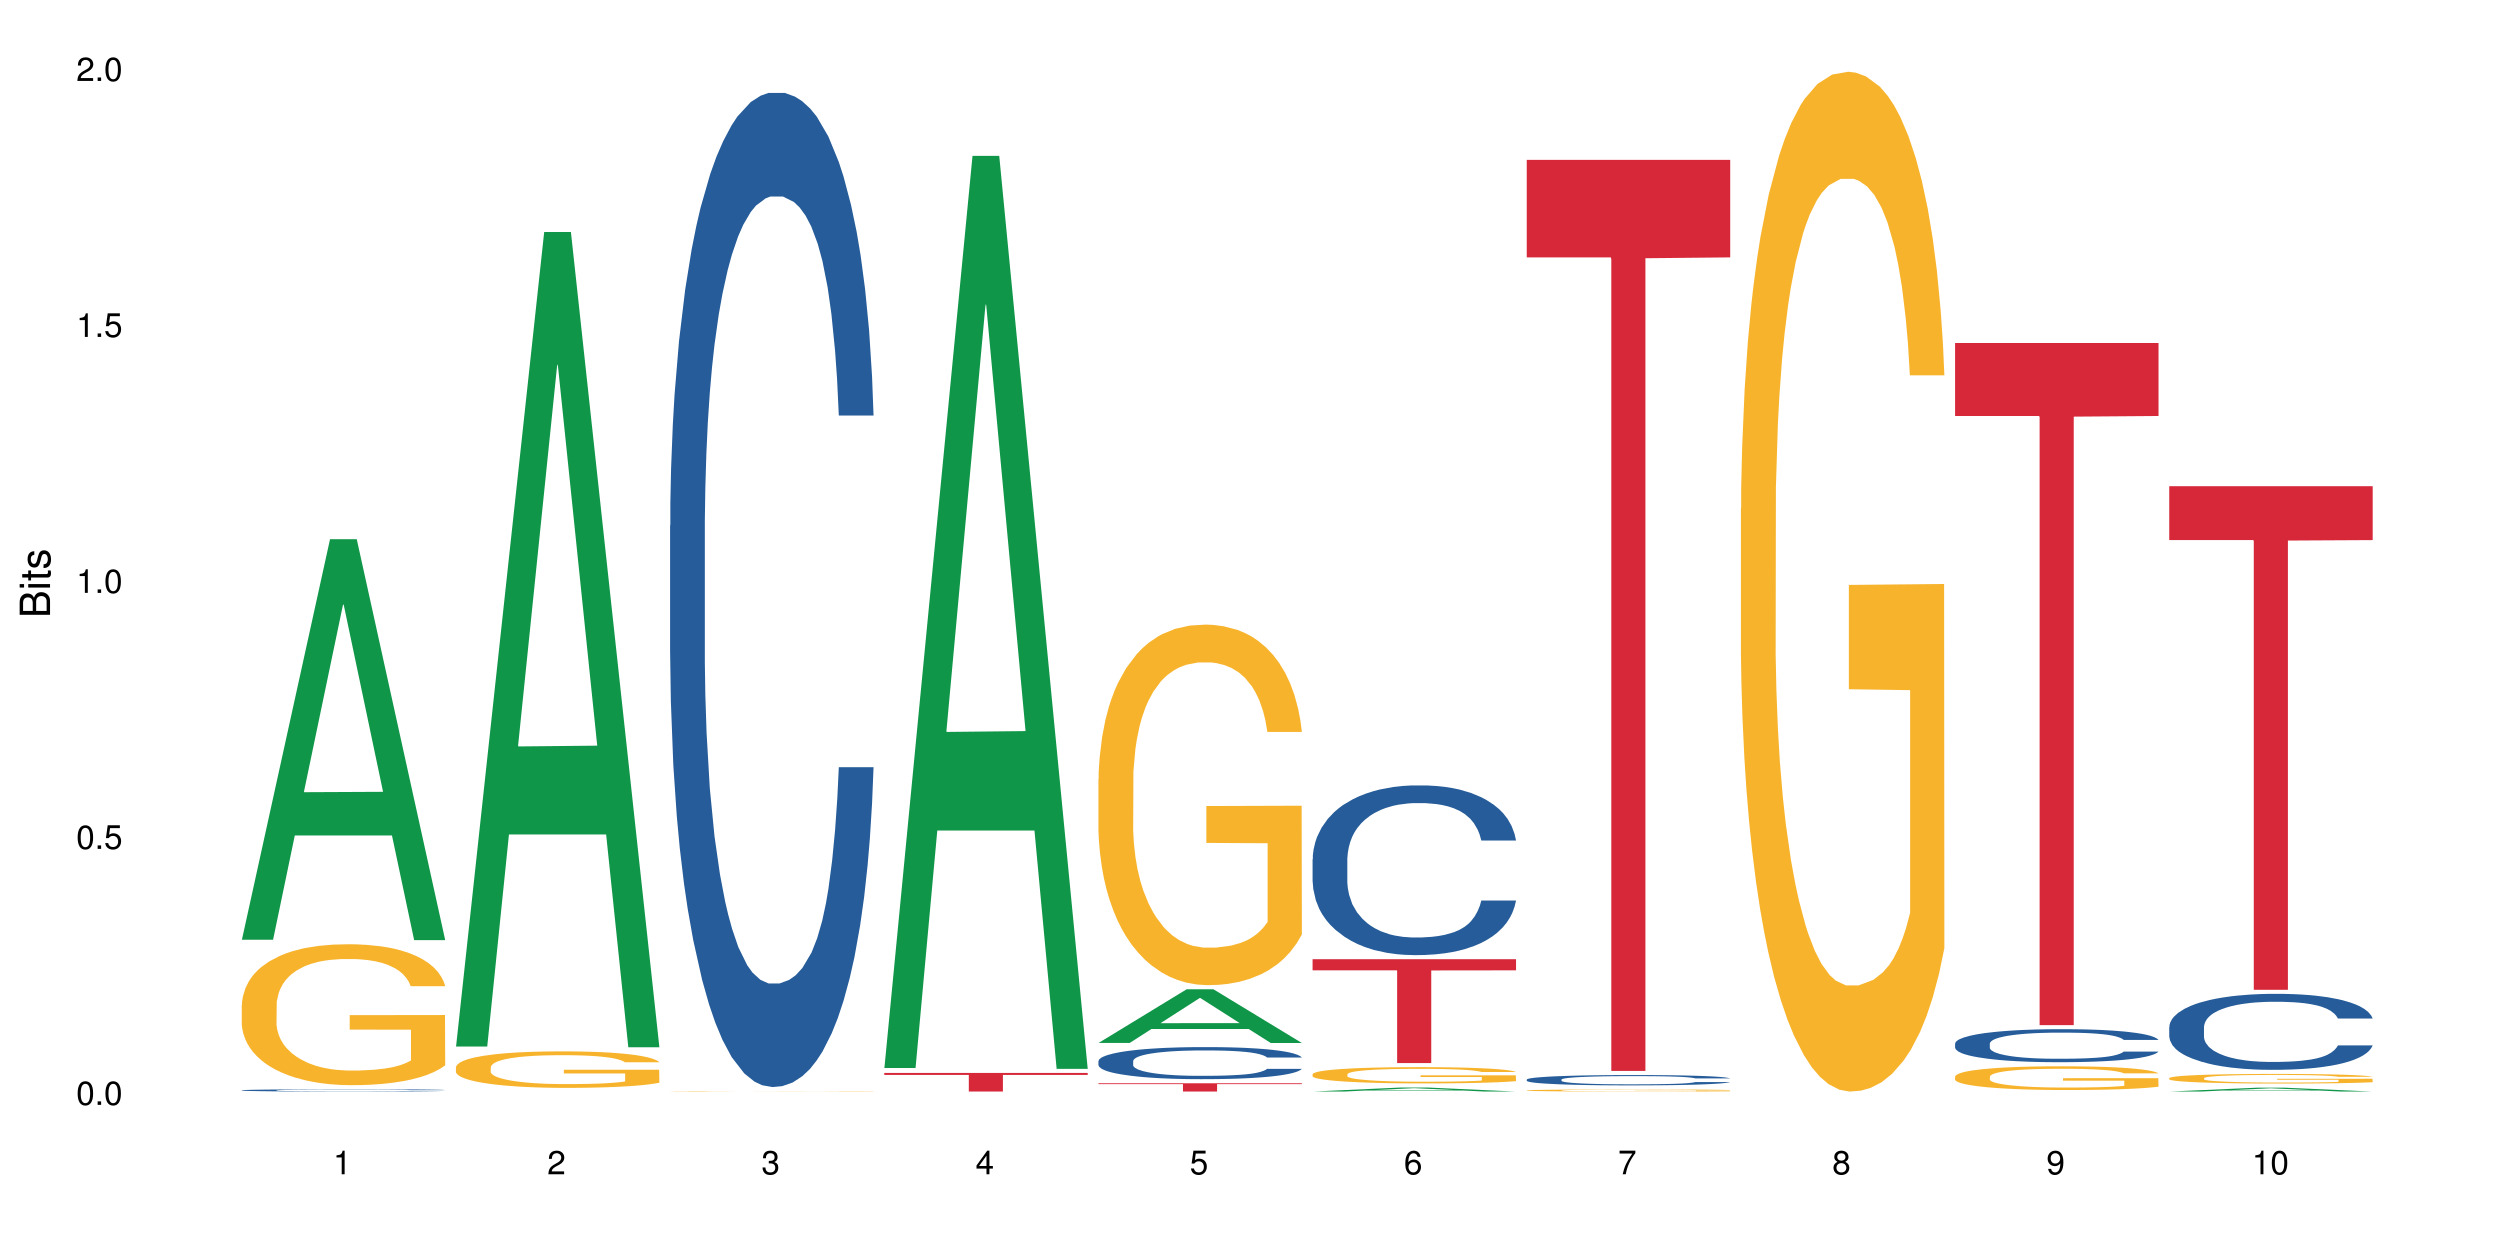 <?xml version="1.0" encoding="UTF-8"?>
<svg xmlns="http://www.w3.org/2000/svg" xmlns:xlink="http://www.w3.org/1999/xlink" width="720pt" height="360pt" viewBox="0 0 720 360" version="1.1">
<defs>
<g>
<symbol overflow="visible" id="glyph0-0">
<path style="stroke:none;" d=""/>
</symbol>
<symbol overflow="visible" id="glyph0-1">
<path style="stroke:none;" d="M 2.641 -6.797 C 2 -6.797 1.422 -6.531 1.078 -6.047 C 0.641 -5.453 0.406 -4.547 0.406 -3.297 C 0.406 -1 1.188 0.219 2.641 0.219 C 4.078 0.219 4.859 -1 4.859 -3.234 C 4.859 -4.562 4.656 -5.438 4.203 -6.047 C 3.844 -6.531 3.281 -6.797 2.641 -6.797 Z M 2.641 -6.047 C 3.547 -6.047 4 -5.125 4 -3.312 C 4 -1.375 3.562 -0.484 2.625 -0.484 C 1.734 -0.484 1.281 -1.422 1.281 -3.281 C 1.281 -5.141 1.734 -6.047 2.641 -6.047 Z M 2.641 -6.047 "/>
</symbol>
<symbol overflow="visible" id="glyph0-2">
<path style="stroke:none;" d="M 1.828 -1 L 0.828 -1 L 0.828 0 L 1.828 0 Z M 1.828 -1 "/>
</symbol>
<symbol overflow="visible" id="glyph0-3">
<path style="stroke:none;" d="M 4.562 -6.797 L 1.062 -6.797 L 0.547 -3.094 L 1.328 -3.094 C 1.719 -3.562 2.047 -3.734 2.578 -3.734 C 3.484 -3.734 4.062 -3.109 4.062 -2.094 C 4.062 -1.125 3.484 -0.531 2.578 -0.531 C 1.828 -0.531 1.375 -0.906 1.188 -1.672 L 0.328 -1.672 C 0.453 -1.109 0.547 -0.844 0.75 -0.594 C 1.125 -0.078 1.828 0.219 2.594 0.219 C 3.969 0.219 4.922 -0.781 4.922 -2.219 C 4.922 -3.562 4.031 -4.484 2.719 -4.484 C 2.25 -4.484 1.859 -4.359 1.469 -4.062 L 1.734 -5.969 L 4.562 -5.969 Z M 4.562 -6.797 "/>
</symbol>
<symbol overflow="visible" id="glyph0-4">
<path style="stroke:none;" d="M 2.484 -4.844 L 2.484 0 L 3.328 0 L 3.328 -6.797 L 2.766 -6.797 C 2.469 -5.75 2.281 -5.609 0.984 -5.453 L 0.984 -4.844 Z M 2.484 -4.844 "/>
</symbol>
<symbol overflow="visible" id="glyph0-5">
<path style="stroke:none;" d="M 4.859 -0.828 L 1.281 -0.828 C 1.359 -1.391 1.672 -1.75 2.5 -2.234 L 3.469 -2.75 C 4.406 -3.266 4.906 -3.969 4.906 -4.812 C 4.906 -5.375 4.672 -5.906 4.266 -6.266 C 3.859 -6.625 3.375 -6.797 2.719 -6.797 C 1.859 -6.797 1.219 -6.5 0.844 -5.922 C 0.609 -5.562 0.5 -5.125 0.484 -4.438 L 1.328 -4.438 C 1.359 -4.906 1.406 -5.188 1.531 -5.406 C 1.75 -5.812 2.188 -6.062 2.703 -6.062 C 3.469 -6.062 4.031 -5.516 4.031 -4.781 C 4.031 -4.25 3.719 -3.797 3.125 -3.438 L 2.234 -2.938 C 0.812 -2.141 0.406 -1.5 0.328 0 L 4.859 0 Z M 4.859 -0.828 "/>
</symbol>
<symbol overflow="visible" id="glyph0-6">
<path style="stroke:none;" d="M 2.125 -3.125 L 2.578 -3.125 C 3.516 -3.125 3.984 -2.703 3.984 -1.891 C 3.984 -1.031 3.469 -0.531 2.578 -0.531 C 1.656 -0.531 1.203 -0.984 1.156 -1.969 L 0.312 -1.969 C 0.344 -1.422 0.438 -1.078 0.609 -0.766 C 0.953 -0.109 1.625 0.219 2.547 0.219 C 3.953 0.219 4.859 -0.609 4.859 -1.906 C 4.859 -2.766 4.516 -3.25 3.703 -3.516 C 4.344 -3.766 4.656 -4.25 4.656 -4.938 C 4.656 -6.109 3.875 -6.797 2.578 -6.797 C 1.203 -6.797 0.484 -6.047 0.453 -4.609 L 1.297 -4.609 C 1.312 -5.016 1.344 -5.25 1.453 -5.453 C 1.641 -5.828 2.062 -6.062 2.594 -6.062 C 3.344 -6.062 3.797 -5.625 3.797 -4.906 C 3.797 -4.422 3.609 -4.141 3.25 -3.984 C 3.016 -3.891 2.719 -3.844 2.125 -3.844 Z M 2.125 -3.125 "/>
</symbol>
<symbol overflow="visible" id="glyph0-7">
<path style="stroke:none;" d="M 3.141 -1.625 L 3.141 0 L 3.984 0 L 3.984 -1.625 L 4.984 -1.625 L 4.984 -2.391 L 3.984 -2.391 L 3.984 -6.797 L 3.359 -6.797 L 0.266 -2.516 L 0.266 -1.625 Z M 3.141 -2.391 L 1 -2.391 L 3.141 -5.359 Z M 3.141 -2.391 "/>
</symbol>
<symbol overflow="visible" id="glyph0-8">
<path style="stroke:none;" d="M 4.781 -5.031 C 4.609 -6.141 3.891 -6.797 2.844 -6.797 C 2.094 -6.797 1.422 -6.438 1.031 -5.828 C 0.609 -5.172 0.406 -4.344 0.406 -3.094 C 0.406 -1.953 0.578 -1.234 0.984 -0.625 C 1.359 -0.078 1.953 0.219 2.703 0.219 C 3.984 0.219 4.922 -0.734 4.922 -2.078 C 4.922 -3.344 4.062 -4.234 2.844 -4.234 C 2.172 -4.234 1.641 -3.969 1.281 -3.469 C 1.281 -5.125 1.828 -6.047 2.797 -6.047 C 3.391 -6.047 3.797 -5.672 3.938 -5.031 Z M 2.734 -3.484 C 3.547 -3.484 4.062 -2.922 4.062 -2 C 4.062 -1.156 3.484 -0.531 2.703 -0.531 C 1.922 -0.531 1.328 -1.188 1.328 -2.047 C 1.328 -2.891 1.906 -3.484 2.734 -3.484 Z M 2.734 -3.484 "/>
</symbol>
<symbol overflow="visible" id="glyph0-9">
<path style="stroke:none;" d="M 4.984 -6.797 L 0.438 -6.797 L 0.438 -5.969 L 4.109 -5.969 C 2.5 -3.656 1.828 -2.234 1.328 0 L 2.219 0 C 2.594 -2.172 3.453 -4.047 4.984 -6.094 Z M 4.984 -6.797 "/>
</symbol>
<symbol overflow="visible" id="glyph0-10">
<path style="stroke:none;" d="M 3.75 -3.578 C 4.453 -4 4.688 -4.344 4.688 -4.984 C 4.688 -6.047 3.844 -6.797 2.641 -6.797 C 1.438 -6.797 0.594 -6.047 0.594 -4.984 C 0.594 -4.359 0.828 -4.016 1.516 -3.578 C 0.734 -3.203 0.359 -2.641 0.359 -1.891 C 0.359 -0.641 1.297 0.219 2.641 0.219 C 3.984 0.219 4.922 -0.641 4.922 -1.875 C 4.922 -2.641 4.531 -3.203 3.75 -3.578 Z M 2.641 -6.047 C 3.359 -6.047 3.812 -5.625 3.812 -4.969 C 3.812 -4.344 3.344 -3.922 2.641 -3.922 C 1.922 -3.922 1.453 -4.344 1.453 -4.984 C 1.453 -5.625 1.922 -6.047 2.641 -6.047 Z M 2.641 -3.203 C 3.484 -3.203 4.062 -2.672 4.062 -1.875 C 4.062 -1.062 3.484 -0.531 2.625 -0.531 C 1.797 -0.531 1.219 -1.078 1.219 -1.875 C 1.219 -2.672 1.797 -3.203 2.641 -3.203 Z M 2.641 -3.203 "/>
</symbol>
<symbol overflow="visible" id="glyph0-11">
<path style="stroke:none;" d="M 0.516 -1.547 C 0.672 -0.438 1.406 0.219 2.438 0.219 C 3.188 0.219 3.859 -0.141 4.266 -0.75 C 4.688 -1.406 4.891 -2.25 4.891 -3.484 C 4.891 -4.625 4.703 -5.359 4.312 -5.953 C 3.938 -6.5 3.344 -6.797 2.594 -6.797 C 1.297 -6.797 0.359 -5.844 0.359 -4.516 C 0.359 -3.25 1.234 -2.344 2.453 -2.344 C 3.094 -2.344 3.562 -2.578 4.016 -3.109 C 4 -1.453 3.469 -0.531 2.5 -0.531 C 1.906 -0.531 1.484 -0.906 1.359 -1.547 Z M 2.578 -6.062 C 3.375 -6.062 3.969 -5.406 3.969 -4.531 C 3.969 -3.688 3.375 -3.094 2.547 -3.094 C 1.734 -3.094 1.234 -3.672 1.234 -4.578 C 1.234 -5.438 1.797 -6.062 2.578 -6.062 Z M 2.578 -6.062 "/>
</symbol>
<symbol overflow="visible" id="glyph1-0">
<path style="stroke:none;" d=""/>
</symbol>
<symbol overflow="visible" id="glyph1-1">
<path style="stroke:none;" d="M 0 -0.953 L 0 -4.891 C 0 -5.719 -0.234 -6.344 -0.734 -6.797 C -1.188 -7.234 -1.812 -7.469 -2.5 -7.469 C -3.547 -7.469 -4.188 -7 -4.625 -5.875 C -4.984 -6.672 -5.641 -7.094 -6.531 -7.094 C -7.156 -7.094 -7.734 -6.859 -8.141 -6.391 C -8.562 -5.938 -8.75 -5.344 -8.75 -4.5 L -8.75 -0.953 Z M -4.984 -2.062 L -7.766 -2.062 L -7.766 -4.219 C -7.766 -4.844 -7.688 -5.203 -7.453 -5.5 C -7.219 -5.812 -6.859 -5.969 -6.375 -5.969 C -5.906 -5.969 -5.531 -5.812 -5.297 -5.5 C -5.062 -5.203 -4.984 -4.844 -4.984 -4.219 Z M -0.984 -2.062 L -4 -2.062 L -4 -4.781 C -4 -5.328 -3.859 -5.688 -3.578 -5.953 C -3.297 -6.219 -2.922 -6.359 -2.484 -6.359 C -2.062 -6.359 -1.688 -6.219 -1.406 -5.953 C -1.109 -5.688 -0.984 -5.328 -0.984 -4.781 Z M -0.984 -2.062 "/>
</symbol>
<symbol overflow="visible" id="glyph1-2">
<path style="stroke:none;" d="M -6.281 -1.797 L -6.281 -0.797 L 0 -0.797 L 0 -1.797 Z M -8.75 -1.797 L -8.75 -0.797 L -7.484 -0.797 L -7.484 -1.797 Z M -8.75 -1.797 "/>
</symbol>
<symbol overflow="visible" id="glyph1-3">
<path style="stroke:none;" d="M -6.281 -3.047 L -6.281 -2.016 L -8.016 -2.016 L -8.016 -1.016 L -6.281 -1.016 L -6.281 -0.172 L -5.469 -0.172 L -5.469 -1.016 L -0.719 -1.016 C -0.078 -1.016 0.281 -1.453 0.281 -2.234 C 0.281 -2.469 0.25 -2.719 0.188 -3.047 L -0.641 -3.047 C -0.609 -2.922 -0.594 -2.766 -0.594 -2.562 C -0.594 -2.141 -0.719 -2.016 -1.156 -2.016 L -5.469 -2.016 L -5.469 -3.047 Z M -6.281 -3.047 "/>
</symbol>
<symbol overflow="visible" id="glyph1-4">
<path style="stroke:none;" d="M -4.531 -5.25 C -5.766 -5.25 -6.469 -4.422 -6.469 -2.969 C -6.469 -1.516 -5.719 -0.562 -4.547 -0.562 C -3.562 -0.562 -3.094 -1.062 -2.734 -2.562 L -2.516 -3.484 C -2.344 -4.188 -2.094 -4.469 -1.625 -4.469 C -1.047 -4.469 -0.641 -3.875 -0.641 -3 C -0.641 -2.453 -0.797 -2 -1.062 -1.75 C -1.25 -1.594 -1.422 -1.531 -1.875 -1.469 L -1.875 -0.406 C -0.422 -0.453 0.281 -1.266 0.281 -2.922 C 0.281 -4.5 -0.5 -5.516 -1.719 -5.516 C -2.656 -5.516 -3.172 -4.984 -3.469 -3.734 L -3.703 -2.766 C -3.891 -1.953 -4.156 -1.609 -4.594 -1.609 C -5.172 -1.609 -5.547 -2.125 -5.547 -2.938 C -5.547 -3.75 -5.203 -4.172 -4.531 -4.203 Z M -4.531 -5.25 "/>
</symbol>
</g>
</defs>
<g id="surface86031">
<rect x="0" y="0" width="720" height="360" style="fill:rgb(100%,100%,100%);fill-opacity:1;stroke:none;"/>
<path style=" stroke:none;fill-rule:nonzero;fill:rgb(6.275%,58.824%,28.235%);fill-opacity:1;" d="M 69.629 270.652 L 69.691 270.543 L 95.047 155.297 L 102.746 155.297 L 128.223 270.762 L 119.273 270.762 L 112.887 240.621 L 84.902 240.621 L 78.645 270.652 L 69.629 270.652 L 87.598 228.152 L 110.32 228.043 L 98.988 174.16 L 98.863 174.055 L 98.738 174.379 L 87.535 228.043 L 87.598 228.152 Z M 69.629 270.652 "/>
<path style=" stroke:none;fill-rule:nonzero;fill:rgb(14.51%,36.078%,60%);fill-opacity:1;" d="M 69.629 314 L 69.699 313.996 L 69.699 313.984 L 69.914 313.961 L 70.414 313.93 L 70.914 313.91 L 72.203 313.875 L 73.988 313.84 L 75.848 313.816 L 77.203 313.801 L 78.418 313.789 L 81.207 313.766 L 82.992 313.754 L 84.922 313.742 L 87.281 313.734 L 88.996 313.727 L 92.852 313.719 L 95.711 313.715 L 97.926 313.711 L 102.715 313.711 L 105.574 313.715 L 107.645 313.715 L 109.93 313.723 L 111.859 313.727 L 115.219 313.738 L 118.219 313.758 L 119.578 313.766 L 121.723 313.785 L 123.367 313.805 L 124.508 313.82 L 125.797 313.84 L 126.938 313.867 L 127.797 313.898 L 128.223 313.926 L 118.219 313.926 L 117.719 313.902 L 117.148 313.883 L 116.078 313.859 L 115.004 313.84 L 113.504 313.824 L 112.148 313.812 L 110.289 313.801 L 108.645 313.793 L 106.93 313.789 L 105.285 313.785 L 102.141 313.781 L 97.141 313.781 L 94.355 313.785 L 92.852 313.789 L 90.711 313.797 L 89.207 313.805 L 87.422 313.82 L 86.207 313.828 L 84.707 313.844 L 83.637 313.859 L 82.422 313.879 L 81.707 313.895 L 81.062 313.91 L 80.492 313.93 L 80.062 313.949 L 79.777 313.973 L 79.633 313.996 L 79.633 314.09 L 79.777 314.109 L 80.133 314.137 L 81.062 314.172 L 82.422 314.203 L 83.992 314.23 L 85.492 314.246 L 86.352 314.258 L 87.492 314.266 L 89.281 314.277 L 91.852 314.289 L 93.352 314.293 L 95.641 314.301 L 103.93 314.301 L 105.785 314.297 L 107.715 314.293 L 110.359 314.281 L 112.004 314.273 L 113.434 314.262 L 114.504 314.25 L 115.219 314.238 L 116.293 314.219 L 117.148 314.199 L 117.793 314.18 L 118.219 314.16 L 128.223 314.16 L 127.797 314.184 L 127.152 314.207 L 126.508 314.223 L 125.508 314.246 L 124.367 314.262 L 122.723 314.285 L 121.363 314.297 L 119.578 314.312 L 117.934 314.324 L 116.148 314.336 L 113.504 314.348 L 111.789 314.352 L 109.93 314.359 L 107.715 314.363 L 104.93 314.367 L 101.93 314.371 L 96.141 314.371 L 93.926 314.367 L 90.996 314.363 L 87.352 314.352 L 84.707 314.34 L 82.633 314.328 L 80.848 314.316 L 78.848 314.301 L 76.273 314.273 L 74.703 314.254 L 73.633 314.234 L 72.418 314.211 L 71.559 314.191 L 70.559 314.156 L 69.844 314.113 L 69.629 314.082 Z M 69.629 314 "/>
<path style=" stroke:none;fill-rule:nonzero;fill:rgb(96.863%,70.196%,16.863%);fill-opacity:1;" d="M 69.629 289.324 L 69.699 289.289 L 69.699 288.547 L 69.988 286.879 L 70.703 284.582 L 71.629 282.691 L 72.629 281.207 L 73.273 280.43 L 74.344 279.316 L 75.273 278.5 L 77.633 276.832 L 80.633 275.277 L 82.277 274.609 L 84.137 273.98 L 86.777 273.273 L 87.992 273.016 L 91.711 272.422 L 95.926 272.051 L 100.57 271.941 L 102.715 271.977 L 105.645 272.125 L 109.645 272.535 L 111.934 272.902 L 113.719 273.273 L 115.578 273.758 L 117.863 274.5 L 120.008 275.387 L 121.723 276.277 L 123.438 277.391 L 124.867 278.574 L 126.082 279.875 L 127.152 281.43 L 127.797 282.727 L 128.223 284.023 L 118.293 284.023 L 117.719 282.727 L 117.078 281.727 L 116.004 280.504 L 114.934 279.613 L 113.863 278.91 L 111.859 277.945 L 110.145 277.352 L 108.004 276.832 L 105.93 276.5 L 103.57 276.277 L 102.141 276.203 L 98.355 276.203 L 94.926 276.461 L 92.926 276.758 L 91.496 277.055 L 89.496 277.613 L 88.281 278.059 L 87.566 278.352 L 85.422 279.504 L 83.992 280.539 L 83.207 281.246 L 82.207 282.355 L 81.492 283.359 L 80.707 284.84 L 80.277 285.953 L 79.703 288.473 L 79.633 295.145 L 79.848 296.555 L 80.277 298.074 L 80.848 299.41 L 81.707 300.816 L 82.562 301.895 L 84.062 303.34 L 85.352 304.301 L 86.352 304.934 L 88.281 305.934 L 89.066 306.266 L 90.922 306.934 L 92.852 307.453 L 95.211 307.898 L 96.996 308.121 L 99.855 308.305 L 103.5 308.305 L 107.789 308.082 L 110.504 307.785 L 112.359 307.488 L 113.574 307.23 L 115.078 306.824 L 116.148 306.453 L 117.148 306.043 L 118.363 305.414 L 118.363 296.555 L 100.715 296.52 L 100.715 292.367 L 128.152 292.328 L 128.223 306.824 L 126.723 307.824 L 124.867 308.789 L 123.078 309.527 L 121.223 310.16 L 118.578 310.863 L 116.434 311.309 L 113.148 311.828 L 110.145 312.16 L 107 312.383 L 104.215 312.496 L 100.93 312.531 L 97.996 312.457 L 94.855 312.234 L 92.352 311.938 L 90.066 311.566 L 87.781 311.086 L 84.922 310.309 L 83.062 309.676 L 81.133 308.898 L 79.203 307.973 L 77.488 306.973 L 76.348 306.191 L 75.203 305.305 L 73.988 304.191 L 72.844 302.93 L 71.988 301.781 L 71.203 300.484 L 70.629 299.262 L 70.059 297.594 L 69.773 296.258 L 69.629 295.109 Z M 69.629 289.324 "/>
<path style=" stroke:none;fill-rule:nonzero;fill:rgb(6.275%,58.824%,28.235%);fill-opacity:1;" d="M 131.309 301.395 L 131.371 301.176 L 156.727 66.82 L 164.426 66.82 L 189.902 301.613 L 180.953 301.613 L 174.566 240.324 L 146.582 240.324 L 140.324 301.395 L 131.309 301.395 L 149.273 214.973 L 172 214.75 L 160.668 105.18 L 160.543 104.961 L 160.418 105.621 L 149.211 214.75 L 149.273 214.973 Z M 131.309 301.395 "/>
<path style=" stroke:none;fill-rule:nonzero;fill:rgb(96.863%,70.196%,16.863%);fill-opacity:1;" d="M 131.309 307.297 L 131.379 307.289 L 131.379 307.098 L 131.664 306.664 L 132.379 306.07 L 133.309 305.578 L 134.309 305.195 L 134.953 304.992 L 136.023 304.707 L 136.953 304.492 L 139.312 304.062 L 142.312 303.66 L 143.957 303.484 L 145.812 303.324 L 148.457 303.141 L 149.672 303.074 L 153.391 302.918 L 157.605 302.824 L 162.25 302.793 L 164.395 302.805 L 167.324 302.844 L 171.324 302.949 L 173.613 303.043 L 175.398 303.141 L 177.254 303.266 L 179.543 303.457 L 181.688 303.688 L 183.402 303.918 L 185.117 304.207 L 186.547 304.512 L 187.762 304.848 L 188.832 305.254 L 189.477 305.59 L 189.902 305.926 L 179.973 305.926 L 179.398 305.59 L 178.758 305.328 L 177.684 305.012 L 176.613 304.781 L 175.539 304.602 L 173.539 304.352 L 171.824 304.195 L 169.68 304.062 L 167.609 303.977 L 165.25 303.918 L 163.82 303.898 L 160.035 303.898 L 156.605 303.965 L 154.605 304.043 L 153.176 304.121 L 151.172 304.266 L 149.957 304.379 L 149.246 304.457 L 147.102 304.754 L 145.672 305.023 L 144.887 305.203 L 143.887 305.492 L 143.172 305.75 L 142.383 306.137 L 141.957 306.426 L 141.383 307.078 L 141.312 308.805 L 141.527 309.168 L 141.957 309.562 L 142.527 309.91 L 143.387 310.273 L 144.242 310.551 L 145.742 310.926 L 147.027 311.176 L 148.031 311.34 L 149.957 311.598 L 150.746 311.684 L 152.602 311.859 L 154.531 311.992 L 156.891 312.109 L 158.676 312.164 L 161.535 312.215 L 165.18 312.215 L 169.469 312.156 L 172.184 312.078 L 174.039 312.004 L 175.254 311.934 L 176.754 311.828 L 177.828 311.734 L 178.828 311.629 L 180.043 311.465 L 180.043 309.168 L 162.391 309.16 L 162.391 308.086 L 189.832 308.074 L 189.902 311.828 L 188.402 312.09 L 186.547 312.34 L 184.758 312.531 L 182.902 312.691 L 180.258 312.875 L 178.113 312.992 L 174.824 313.125 L 171.824 313.211 L 168.68 313.27 L 165.895 313.297 L 162.605 313.309 L 159.676 313.289 L 156.531 313.23 L 154.031 313.152 L 151.746 313.059 L 149.457 312.934 L 146.602 312.73 L 144.742 312.57 L 142.812 312.367 L 140.883 312.125 L 139.168 311.867 L 138.027 311.664 L 136.883 311.434 L 135.668 311.148 L 134.523 310.82 L 133.668 310.523 L 132.879 310.188 L 132.309 309.871 L 131.738 309.438 L 131.453 309.094 L 131.309 308.797 Z M 131.309 307.297 "/>
<path style=" stroke:none;fill-rule:nonzero;fill:rgb(14.51%,36.078%,60%);fill-opacity:1;" d="M 192.988 151.344 L 193.059 151.082 L 193.059 144.801 L 193.273 134.855 L 193.773 122.293 L 194.273 113.656 L 195.559 98.219 L 197.348 83.301 L 199.203 71.785 L 200.562 64.98 L 201.777 59.746 L 204.562 50.062 L 206.352 45.09 L 208.281 40.645 L 210.637 36.195 L 212.352 33.578 L 216.211 29.391 L 219.07 27.559 L 221.285 26.773 L 226.074 26.773 L 228.93 27.82 L 231.004 29.129 L 233.289 31.223 L 235.219 33.578 L 238.578 39.336 L 241.578 46.66 L 242.938 50.848 L 245.082 58.961 L 246.723 66.812 L 247.867 73.617 L 249.152 83.301 L 250.297 95.078 L 251.152 108.426 L 251.582 119.676 L 241.578 119.676 L 241.078 109.211 L 240.508 101.098 L 239.434 90.367 L 238.363 82.777 L 236.863 75.188 L 235.504 70.215 L 233.648 65.242 L 232.004 62.102 L 230.289 59.746 L 228.645 58.176 L 225.5 56.605 L 221.855 56.605 L 220.5 57.129 L 217.711 59.223 L 216.211 61.055 L 214.066 64.719 L 212.566 68.121 L 210.781 73.355 L 209.566 77.805 L 208.066 84.609 L 206.992 90.629 L 205.777 99.266 L 205.062 105.809 L 204.422 113.133 L 203.848 121.77 L 203.422 130.93 L 203.133 140.613 L 202.992 150.035 L 202.992 190.598 L 203.133 200.02 L 203.492 211.012 L 204.422 226.977 L 205.777 240.844 L 207.352 251.836 L 208.852 259.688 L 209.707 263.352 L 210.852 267.539 L 212.637 272.773 L 215.211 278.008 L 216.711 280.102 L 219 282.195 L 221.355 283.242 L 224.5 283.242 L 227.289 282.195 L 229.145 280.887 L 231.074 278.793 L 233.719 274.344 L 235.363 270.156 L 236.793 265.184 L 237.863 260.211 L 238.578 256.023 L 239.648 247.91 L 240.508 239.016 L 241.148 229.855 L 241.578 220.957 L 251.582 220.957 L 251.152 231.426 L 250.512 241.629 L 249.867 249.219 L 248.867 258.379 L 247.723 266.492 L 246.082 275.652 L 244.723 281.672 L 242.938 288.215 L 241.293 293.188 L 239.508 297.637 L 236.863 302.871 L 235.148 305.484 L 233.289 307.84 L 231.074 309.934 L 228.289 311.766 L 225.285 312.812 L 222.5 313.074 L 219.5 312.551 L 217.285 311.504 L 214.352 309.148 L 210.711 304.441 L 208.066 299.469 L 205.992 294.496 L 204.207 289.262 L 202.207 282.195 L 199.633 270.68 L 198.062 261.781 L 196.988 254.453 L 195.773 244.246 L 194.918 235.09 L 193.918 220.434 L 193.203 201.852 L 192.988 187.457 Z M 192.988 151.344 "/>
<path style=" stroke:none;fill-rule:nonzero;fill:rgb(96.863%,70.196%,16.863%);fill-opacity:1;" d="M 192.988 314.305 L 193.059 314.305 L 193.059 314.301 L 193.344 314.297 L 194.059 314.293 L 194.988 314.285 L 195.988 314.281 L 196.633 314.281 L 197.703 314.277 L 198.633 314.273 L 200.992 314.27 L 203.992 314.266 L 205.637 314.262 L 207.492 314.262 L 210.137 314.258 L 215.066 314.258 L 219.285 314.254 L 229.004 314.254 L 233.004 314.258 L 237.078 314.258 L 238.934 314.262 L 241.223 314.262 L 243.367 314.266 L 245.082 314.266 L 246.797 314.27 L 248.223 314.273 L 249.438 314.277 L 250.512 314.281 L 251.152 314.285 L 251.582 314.289 L 241.648 314.289 L 241.078 314.285 L 240.434 314.281 L 239.363 314.281 L 238.293 314.277 L 237.219 314.273 L 235.219 314.273 L 233.504 314.27 L 229.289 314.27 L 226.93 314.266 L 221.715 314.266 L 218.285 314.27 L 212.852 314.27 L 211.637 314.273 L 210.922 314.273 L 208.781 314.277 L 207.352 314.281 L 206.566 314.281 L 205.562 314.285 L 204.852 314.289 L 204.062 314.293 L 203.637 314.297 L 203.062 314.301 L 202.992 314.32 L 203.207 314.324 L 203.637 314.328 L 204.207 314.332 L 205.062 314.336 L 205.922 314.34 L 207.422 314.344 L 208.707 314.348 L 209.707 314.348 L 211.637 314.352 L 212.426 314.352 L 214.281 314.355 L 216.211 314.355 L 218.57 314.359 L 231.145 314.359 L 233.863 314.355 L 238.434 314.355 L 239.508 314.352 L 241.723 314.352 L 241.723 314.324 L 224.07 314.324 L 224.07 314.312 L 251.512 314.312 L 251.582 314.355 L 250.082 314.355 L 248.223 314.359 L 246.438 314.363 L 244.578 314.363 L 241.938 314.367 L 236.504 314.367 L 233.504 314.371 L 218.211 314.371 L 215.711 314.367 L 211.137 314.367 L 208.281 314.363 L 206.422 314.363 L 204.492 314.359 L 202.562 314.359 L 200.848 314.355 L 199.703 314.352 L 198.562 314.352 L 197.348 314.348 L 196.203 314.344 L 195.348 314.34 L 194.559 314.336 L 193.418 314.328 L 193.129 314.324 L 192.988 314.32 Z M 192.988 314.305 "/>
<path style=" stroke:none;fill-rule:nonzero;fill:rgb(6.275%,58.824%,28.235%);fill-opacity:1;" d="M 254.668 307.582 L 254.73 307.332 L 280.082 44.887 L 287.781 44.887 L 313.262 307.828 L 304.309 307.828 L 297.926 239.191 L 269.941 239.191 L 263.68 307.582 L 254.668 307.582 L 272.633 210.797 L 295.359 210.551 L 284.027 87.844 L 283.902 87.598 L 283.777 88.34 L 272.57 210.551 L 272.633 210.797 Z M 254.668 307.582 "/>
<path style=" stroke:none;fill-rule:nonzero;fill:rgb(83.922%,15.686%,22.353%);fill-opacity:1;" d="M 254.668 309.008 L 313.262 309.008 L 313.262 309.582 L 288.84 309.586 L 288.84 314.371 L 279.016 314.371 L 279.016 309.59 L 278.875 309.582 L 254.668 309.582 Z M 254.668 309.008 "/>
<path style=" stroke:none;fill-rule:nonzero;fill:rgb(6.275%,58.824%,28.235%);fill-opacity:1;" d="M 316.348 300.371 L 316.41 300.359 L 341.762 284.906 L 349.461 284.906 L 374.941 300.387 L 365.988 300.387 L 359.605 296.348 L 331.621 296.348 L 325.359 300.371 L 316.348 300.371 L 334.312 294.676 L 357.039 294.66 L 345.707 287.434 L 345.582 287.422 L 345.457 287.465 L 334.25 294.66 L 334.312 294.676 Z M 316.348 300.371 "/>
<path style=" stroke:none;fill-rule:nonzero;fill:rgb(14.51%,36.078%,60%);fill-opacity:1;" d="M 316.348 305.586 L 316.418 305.574 L 316.418 305.375 L 316.633 305.051 L 317.133 304.648 L 317.633 304.367 L 318.918 303.871 L 320.703 303.391 L 322.562 303.02 L 323.922 302.801 L 325.137 302.629 L 327.922 302.316 L 329.707 302.156 L 331.637 302.016 L 333.996 301.871 L 335.711 301.785 L 339.57 301.652 L 342.43 301.594 L 344.645 301.566 L 349.43 301.566 L 352.289 301.602 L 354.363 301.645 L 356.648 301.711 L 358.578 301.785 L 361.938 301.973 L 364.938 302.207 L 366.293 302.344 L 368.438 302.605 L 370.082 302.859 L 371.227 303.078 L 372.512 303.391 L 373.656 303.77 L 374.512 304.199 L 374.941 304.562 L 364.938 304.562 L 364.438 304.227 L 363.867 303.965 L 362.793 303.617 L 361.723 303.375 L 360.223 303.129 L 358.863 302.969 L 357.004 302.809 L 355.363 302.707 L 353.648 302.629 L 352.004 302.578 L 348.859 302.527 L 345.215 302.527 L 343.855 302.547 L 341.07 302.613 L 339.57 302.672 L 337.426 302.789 L 335.926 302.902 L 334.141 303.07 L 332.926 303.211 L 331.422 303.434 L 330.352 303.625 L 329.137 303.906 L 328.422 304.117 L 327.777 304.352 L 327.207 304.629 L 326.777 304.926 L 326.492 305.238 L 326.352 305.543 L 326.352 306.852 L 326.492 307.152 L 326.852 307.508 L 327.777 308.023 L 329.137 308.473 L 330.707 308.824 L 332.211 309.078 L 333.066 309.195 L 334.211 309.332 L 335.996 309.5 L 338.57 309.668 L 340.07 309.738 L 342.355 309.805 L 344.715 309.84 L 347.859 309.84 L 350.645 309.805 L 352.504 309.762 L 354.434 309.695 L 357.078 309.551 L 358.719 309.418 L 360.148 309.258 L 361.223 309.094 L 361.938 308.961 L 363.008 308.699 L 363.867 308.41 L 364.508 308.117 L 364.938 307.828 L 374.941 307.828 L 374.512 308.168 L 373.871 308.496 L 373.227 308.742 L 372.227 309.035 L 371.082 309.297 L 369.438 309.594 L 368.082 309.789 L 366.293 310 L 364.652 310.16 L 362.863 310.301 L 360.223 310.473 L 358.508 310.555 L 356.648 310.633 L 354.434 310.699 L 351.645 310.758 L 348.645 310.793 L 345.859 310.801 L 342.855 310.785 L 340.641 310.75 L 337.711 310.676 L 334.066 310.523 L 331.422 310.363 L 329.352 310.203 L 327.566 310.031 L 325.562 309.805 L 322.992 309.434 L 321.418 309.145 L 320.348 308.91 L 319.133 308.582 L 318.273 308.285 L 317.273 307.812 L 316.559 307.215 L 316.348 306.75 Z M 316.348 305.586 "/>
<path style=" stroke:none;fill-rule:nonzero;fill:rgb(96.863%,70.196%,16.863%);fill-opacity:1;" d="M 316.348 224.359 L 316.418 224.266 L 316.418 222.367 L 316.703 218.102 L 317.418 212.219 L 318.348 207.383 L 319.348 203.59 L 319.992 201.598 L 321.062 198.754 L 321.992 196.668 L 324.348 192.398 L 327.352 188.418 L 328.992 186.711 L 330.852 185.098 L 333.496 183.297 L 334.711 182.633 L 338.426 181.113 L 342.641 180.168 L 347.289 179.883 L 349.43 179.977 L 352.359 180.355 L 356.363 181.398 L 358.648 182.348 L 360.434 183.297 L 362.293 184.527 L 364.578 186.426 L 366.723 188.703 L 368.438 190.977 L 370.152 193.824 L 371.582 196.855 L 372.797 200.176 L 373.871 204.16 L 374.512 207.48 L 374.941 210.797 L 365.008 210.797 L 364.438 207.48 L 363.793 204.918 L 362.723 201.789 L 361.648 199.512 L 360.578 197.711 L 358.578 195.246 L 356.863 193.727 L 354.719 192.398 L 352.645 191.547 L 350.289 190.977 L 348.859 190.789 L 345.07 190.789 L 341.641 191.453 L 339.641 192.211 L 338.211 192.969 L 336.211 194.391 L 334.996 195.531 L 334.281 196.289 L 332.137 199.227 L 330.707 201.883 L 329.922 203.684 L 328.922 206.531 L 328.207 209.09 L 327.422 212.883 L 326.992 215.73 L 326.422 222.18 L 326.352 239.25 L 326.562 242.852 L 326.992 246.742 L 327.566 250.156 L 328.422 253.758 L 329.281 256.508 L 330.781 260.207 L 332.066 262.672 L 333.066 264.285 L 334.996 266.844 L 335.781 267.699 L 337.641 269.406 L 339.57 270.734 L 341.93 271.871 L 343.715 272.441 L 346.574 272.914 L 350.219 272.914 L 354.504 272.348 L 357.219 271.586 L 359.078 270.828 L 360.293 270.164 L 361.793 269.121 L 362.863 268.172 L 363.867 267.129 L 365.078 265.52 L 365.078 242.852 L 347.43 242.758 L 347.43 232.137 L 374.871 232.043 L 374.941 269.121 L 373.441 271.684 L 371.582 274.148 L 369.797 276.043 L 367.938 277.656 L 365.293 279.457 L 363.152 280.598 L 359.863 281.926 L 356.863 282.777 L 353.719 283.348 L 350.93 283.633 L 347.645 283.727 L 344.715 283.535 L 341.57 282.969 L 339.07 282.207 L 336.781 281.262 L 334.496 280.027 L 331.637 278.035 L 329.781 276.426 L 327.852 274.434 L 325.922 272.062 L 324.207 269.5 L 323.062 267.508 L 321.918 265.234 L 320.703 262.387 L 319.562 259.164 L 318.703 256.223 L 317.918 252.906 L 317.348 249.773 L 316.773 245.508 L 316.488 242.094 L 316.348 239.152 Z M 316.348 224.359 "/>
<path style=" stroke:none;fill-rule:nonzero;fill:rgb(83.922%,15.686%,22.353%);fill-opacity:1;" d="M 316.348 311.98 L 374.941 311.98 L 374.941 312.234 L 350.52 312.238 L 350.52 314.371 L 340.695 314.371 L 340.695 312.242 L 340.555 312.234 L 316.348 312.234 Z M 316.348 311.98 "/>
<path style=" stroke:none;fill-rule:nonzero;fill:rgb(6.275%,58.824%,28.235%);fill-opacity:1;" d="M 378.023 314.371 L 378.086 314.367 L 403.441 313.203 L 411.141 313.203 L 436.621 314.371 L 427.668 314.371 L 421.281 314.066 L 393.301 314.066 L 387.039 314.371 L 378.023 314.371 L 395.992 313.941 L 418.715 313.938 L 407.387 313.395 L 407.262 313.395 L 407.137 313.398 L 395.93 313.938 L 395.992 313.941 Z M 378.023 314.371 "/>
<path style=" stroke:none;fill-rule:nonzero;fill:rgb(14.51%,36.078%,60%);fill-opacity:1;" d="M 378.023 247.473 L 378.098 247.43 L 378.098 246.359 L 378.312 244.66 L 378.812 242.516 L 379.312 241.043 L 380.598 238.406 L 382.383 235.859 L 384.242 233.895 L 385.602 232.734 L 386.812 231.84 L 389.602 230.188 L 391.387 229.34 L 393.316 228.582 L 395.676 227.82 L 397.391 227.375 L 401.25 226.66 L 404.105 226.348 L 406.324 226.215 L 411.109 226.215 L 413.969 226.391 L 416.039 226.613 L 418.328 226.973 L 420.258 227.375 L 423.613 228.355 L 426.617 229.609 L 427.973 230.324 L 430.117 231.707 L 431.762 233.047 L 432.906 234.207 L 434.191 235.859 L 435.336 237.871 L 436.191 240.148 L 436.621 242.07 L 426.617 242.07 L 426.117 240.281 L 425.543 238.898 L 424.473 237.066 L 423.402 235.773 L 421.898 234.477 L 420.543 233.629 L 418.684 232.777 L 417.039 232.242 L 415.324 231.84 L 413.684 231.574 L 410.539 231.305 L 406.895 231.305 L 405.535 231.395 L 402.75 231.75 L 401.25 232.062 L 399.105 232.691 L 397.605 233.27 L 395.816 234.164 L 394.602 234.922 L 393.102 236.086 L 392.031 237.113 L 390.816 238.586 L 390.102 239.703 L 389.457 240.953 L 388.887 242.426 L 388.457 243.988 L 388.172 245.645 L 388.027 247.25 L 388.027 254.176 L 388.172 255.781 L 388.531 257.656 L 389.457 260.383 L 390.816 262.75 L 392.387 264.625 L 393.891 265.965 L 394.746 266.59 L 395.891 267.305 L 397.676 268.199 L 400.25 269.094 L 401.75 269.449 L 404.035 269.809 L 406.395 269.984 L 409.539 269.984 L 412.324 269.809 L 414.184 269.586 L 416.113 269.227 L 418.758 268.469 L 420.398 267.754 L 421.828 266.902 L 422.902 266.055 L 423.613 265.34 L 424.688 263.957 L 425.543 262.438 L 426.188 260.875 L 426.617 259.355 L 436.621 259.355 L 436.191 261.141 L 435.547 262.883 L 434.906 264.18 L 433.906 265.742 L 432.762 267.129 L 431.117 268.691 L 429.762 269.719 L 427.973 270.836 L 426.332 271.684 L 424.543 272.441 L 421.898 273.336 L 420.184 273.781 L 418.328 274.184 L 416.113 274.543 L 413.324 274.855 L 410.324 275.035 L 407.539 275.078 L 404.535 274.988 L 402.32 274.809 L 399.391 274.406 L 395.746 273.605 L 393.102 272.754 L 391.031 271.906 L 389.242 271.012 L 387.242 269.809 L 384.672 267.844 L 383.098 266.324 L 382.027 265.074 L 380.812 263.332 L 379.953 261.766 L 378.953 259.266 L 378.238 256.094 L 378.023 253.637 Z M 378.023 247.473 "/>
<path style=" stroke:none;fill-rule:nonzero;fill:rgb(96.863%,70.196%,16.863%);fill-opacity:1;" d="M 378.023 309.348 L 378.098 309.344 L 378.098 309.258 L 378.383 309.062 L 379.098 308.797 L 380.027 308.582 L 381.027 308.41 L 381.668 308.32 L 382.742 308.191 L 383.672 308.098 L 386.027 307.906 L 389.031 307.727 L 390.672 307.648 L 392.531 307.574 L 395.176 307.492 L 396.391 307.465 L 400.105 307.395 L 404.32 307.352 L 408.965 307.34 L 411.109 307.344 L 414.039 307.359 L 418.043 307.41 L 420.328 307.449 L 422.113 307.492 L 423.973 307.551 L 426.258 307.637 L 428.402 307.738 L 430.117 307.84 L 431.832 307.969 L 433.262 308.105 L 434.477 308.254 L 435.547 308.434 L 436.191 308.586 L 436.621 308.734 L 426.688 308.734 L 426.117 308.586 L 425.473 308.469 L 424.402 308.328 L 423.328 308.227 L 422.258 308.145 L 420.258 308.031 L 418.543 307.965 L 416.398 307.906 L 414.324 307.867 L 411.969 307.84 L 410.539 307.832 L 406.75 307.832 L 403.32 307.863 L 401.32 307.895 L 399.891 307.93 L 397.891 307.996 L 396.676 308.047 L 395.961 308.078 L 393.816 308.211 L 392.387 308.332 L 391.602 308.414 L 390.602 308.543 L 389.887 308.656 L 389.102 308.828 L 388.672 308.957 L 388.102 309.246 L 388.027 310.02 L 388.242 310.18 L 388.672 310.355 L 389.242 310.512 L 390.102 310.672 L 390.961 310.797 L 392.461 310.965 L 393.746 311.074 L 394.746 311.148 L 396.676 311.262 L 397.461 311.301 L 399.32 311.379 L 401.25 311.438 L 403.605 311.488 L 405.395 311.516 L 408.25 311.535 L 411.895 311.535 L 416.184 311.512 L 418.898 311.477 L 420.758 311.441 L 421.973 311.414 L 423.473 311.367 L 424.543 311.324 L 425.543 311.277 L 426.758 311.203 L 426.758 310.18 L 409.109 310.176 L 409.109 309.699 L 436.551 309.691 L 436.621 311.367 L 435.121 311.48 L 433.262 311.594 L 431.477 311.68 L 429.617 311.75 L 426.973 311.832 L 424.828 311.883 L 421.543 311.945 L 418.543 311.98 L 415.398 312.008 L 412.609 312.02 L 409.324 312.023 L 406.395 312.016 L 403.25 311.992 L 400.75 311.957 L 398.461 311.914 L 396.176 311.859 L 393.316 311.77 L 391.461 311.695 L 389.531 311.605 L 387.602 311.5 L 385.887 311.383 L 384.742 311.293 L 383.598 311.191 L 382.383 311.062 L 381.242 310.918 L 380.383 310.785 L 379.598 310.633 L 379.027 310.492 L 378.453 310.301 L 378.168 310.148 L 378.023 310.016 Z M 378.023 309.348 "/>
<path style=" stroke:none;fill-rule:nonzero;fill:rgb(83.922%,15.686%,22.353%);fill-opacity:1;" d="M 378.023 276.258 L 436.621 276.258 L 436.621 279.457 L 412.199 279.488 L 412.199 306.16 L 402.375 306.16 L 402.375 279.516 L 402.23 279.457 L 378.023 279.457 Z M 378.023 276.258 "/>
<path style=" stroke:none;fill-rule:nonzero;fill:rgb(14.51%,36.078%,60%);fill-opacity:1;" d="M 439.703 310.91 L 439.777 310.906 L 439.777 310.84 L 439.988 310.738 L 440.492 310.605 L 440.992 310.516 L 442.277 310.355 L 444.062 310.203 L 445.922 310.082 L 447.277 310.012 L 448.492 309.957 L 451.281 309.855 L 453.066 309.805 L 454.996 309.758 L 457.355 309.711 L 459.07 309.684 L 462.93 309.641 L 465.785 309.621 L 468 309.613 L 472.789 309.613 L 475.648 309.625 L 477.719 309.637 L 480.008 309.66 L 481.938 309.684 L 485.293 309.746 L 488.297 309.82 L 489.652 309.863 L 491.797 309.949 L 493.441 310.031 L 494.582 310.102 L 495.871 310.203 L 497.012 310.324 L 497.871 310.461 L 498.301 310.578 L 488.297 310.578 L 487.797 310.469 L 487.223 310.387 L 486.152 310.273 L 485.078 310.195 L 483.578 310.117 L 482.223 310.066 L 480.363 310.012 L 478.719 309.98 L 477.004 309.957 L 475.363 309.941 L 472.219 309.926 L 468.574 309.926 L 467.215 309.93 L 464.43 309.949 L 462.93 309.969 L 460.785 310.008 L 459.285 310.043 L 457.496 310.098 L 456.281 310.145 L 454.781 310.215 L 453.711 310.277 L 452.496 310.367 L 451.781 310.434 L 451.137 310.512 L 450.566 310.602 L 450.137 310.695 L 449.852 310.797 L 449.707 310.895 L 449.707 311.316 L 449.852 311.414 L 450.207 311.527 L 451.137 311.695 L 452.496 311.84 L 454.066 311.953 L 455.566 312.035 L 456.426 312.074 L 457.57 312.117 L 459.355 312.172 L 461.926 312.227 L 463.43 312.246 L 465.715 312.27 L 468.074 312.281 L 471.219 312.281 L 474.004 312.27 L 475.863 312.254 L 477.793 312.234 L 480.434 312.188 L 482.078 312.145 L 483.508 312.094 L 484.578 312.039 L 485.293 311.996 L 486.367 311.914 L 487.223 311.82 L 487.867 311.727 L 488.297 311.633 L 498.301 311.633 L 497.871 311.742 L 497.227 311.848 L 496.586 311.926 L 495.586 312.02 L 494.441 312.105 L 492.797 312.199 L 491.441 312.262 L 489.652 312.332 L 488.008 312.383 L 486.223 312.43 L 483.578 312.484 L 481.863 312.512 L 480.008 312.535 L 477.793 312.559 L 475.004 312.574 L 472.004 312.586 L 469.215 312.59 L 466.215 312.586 L 464 312.574 L 461.07 312.551 L 457.426 312.5 L 454.781 312.449 L 452.711 312.398 L 450.922 312.344 L 448.922 312.27 L 446.352 312.148 L 444.777 312.055 L 443.707 311.98 L 442.492 311.875 L 441.633 311.777 L 440.633 311.625 L 439.918 311.434 L 439.703 311.285 Z M 439.703 310.91 "/>
<path style=" stroke:none;fill-rule:nonzero;fill:rgb(96.863%,70.196%,16.863%);fill-opacity:1;" d="M 439.703 314.027 L 439.777 314.027 L 439.777 314.016 L 440.062 313.992 L 440.777 313.957 L 441.707 313.93 L 442.707 313.906 L 443.348 313.895 L 444.422 313.879 L 445.348 313.867 L 447.707 313.84 L 450.707 313.82 L 452.352 313.809 L 454.211 313.801 L 456.855 313.789 L 458.07 313.785 L 461.785 313.777 L 466 313.77 L 472.789 313.77 L 475.719 313.773 L 479.719 313.777 L 482.008 313.785 L 483.793 313.789 L 485.652 313.797 L 487.938 313.809 L 490.082 313.82 L 491.797 313.832 L 493.512 313.852 L 494.941 313.867 L 496.156 313.887 L 497.227 313.91 L 497.871 313.93 L 498.301 313.949 L 488.367 313.949 L 487.797 313.93 L 487.152 313.914 L 486.082 313.895 L 485.008 313.883 L 483.938 313.871 L 481.938 313.859 L 480.223 313.848 L 478.078 313.84 L 476.004 313.836 L 473.648 313.832 L 468.43 313.832 L 465 313.836 L 463 313.84 L 461.57 313.844 L 459.57 313.852 L 458.355 313.859 L 457.641 313.863 L 455.496 313.883 L 454.066 313.898 L 453.281 313.906 L 452.281 313.922 L 451.566 313.938 L 450.781 313.961 L 450.352 313.977 L 449.781 314.016 L 449.707 314.113 L 449.922 314.133 L 450.352 314.156 L 450.922 314.176 L 451.781 314.195 L 452.637 314.215 L 454.141 314.234 L 455.426 314.25 L 456.426 314.258 L 458.355 314.273 L 459.141 314.277 L 461 314.289 L 462.93 314.297 L 465.285 314.301 L 467.074 314.305 L 469.93 314.309 L 473.574 314.309 L 477.863 314.305 L 480.578 314.301 L 482.438 314.297 L 483.652 314.293 L 485.152 314.285 L 486.223 314.281 L 487.223 314.273 L 488.438 314.266 L 488.438 314.133 L 470.789 314.133 L 470.789 314.07 L 498.227 314.07 L 498.301 314.285 L 496.801 314.301 L 494.941 314.316 L 493.156 314.324 L 491.297 314.336 L 488.652 314.348 L 486.508 314.352 L 483.223 314.359 L 480.223 314.363 L 477.078 314.367 L 474.289 314.371 L 468.074 314.371 L 464.93 314.367 L 462.43 314.363 L 460.141 314.355 L 457.855 314.348 L 454.996 314.336 L 453.137 314.328 L 451.211 314.316 L 449.281 314.305 L 447.566 314.289 L 446.422 314.277 L 445.277 314.262 L 444.062 314.246 L 442.922 314.227 L 442.062 314.211 L 441.277 314.191 L 440.703 314.176 L 440.133 314.148 L 439.848 314.129 L 439.703 314.113 Z M 439.703 314.027 "/>
<path style=" stroke:none;fill-rule:nonzero;fill:rgb(83.922%,15.686%,22.353%);fill-opacity:1;" d="M 439.703 46.035 L 498.301 46.035 L 498.301 74.125 L 473.879 74.371 L 473.879 308.434 L 464.055 308.434 L 464.055 74.617 L 463.91 74.125 L 439.703 74.125 Z M 439.703 46.035 "/>
<path style=" stroke:none;fill-rule:nonzero;fill:rgb(96.863%,70.196%,16.863%);fill-opacity:1;" d="M 501.383 146.461 L 501.453 146.191 L 501.453 140.828 L 501.742 128.758 L 502.457 112.129 L 503.383 98.449 L 504.383 87.719 L 505.027 82.086 L 506.102 74.039 L 507.027 68.141 L 509.387 56.07 L 512.387 44.805 L 514.031 39.977 L 515.891 35.414 L 518.535 30.32 L 519.75 28.441 L 523.465 24.148 L 527.68 21.469 L 532.324 20.664 L 534.469 20.93 L 537.398 22.004 L 541.398 24.953 L 543.688 27.637 L 545.473 30.32 L 547.332 33.805 L 549.617 39.172 L 551.762 45.609 L 553.477 52.047 L 555.191 60.094 L 556.621 68.676 L 557.836 78.062 L 558.906 89.328 L 559.551 98.715 L 559.98 108.105 L 550.047 108.105 L 549.473 98.715 L 548.832 91.477 L 547.758 82.625 L 546.688 76.188 L 545.617 71.09 L 543.613 64.117 L 541.898 59.824 L 539.758 56.07 L 537.684 53.656 L 535.324 52.047 L 533.898 51.508 L 530.109 51.508 L 526.68 53.387 L 524.68 55.531 L 523.25 57.68 L 521.25 61.703 L 520.035 64.922 L 519.32 67.066 L 517.176 75.383 L 515.746 82.891 L 514.961 87.988 L 513.961 96.035 L 513.246 103.277 L 512.461 114.004 L 512.031 122.051 L 511.461 140.293 L 511.387 188.574 L 511.602 198.766 L 512.031 209.762 L 512.602 219.418 L 513.461 229.609 L 514.316 237.391 L 515.816 247.852 L 517.105 254.824 L 518.105 259.383 L 520.035 266.625 L 520.82 269.039 L 522.68 273.867 L 524.605 277.625 L 526.965 280.844 L 528.75 282.453 L 531.609 283.793 L 535.254 283.793 L 539.543 282.184 L 542.258 280.039 L 544.113 277.891 L 545.328 276.016 L 546.832 273.062 L 547.902 270.383 L 548.902 267.43 L 550.117 262.871 L 550.117 198.766 L 532.469 198.496 L 532.469 168.457 L 559.906 168.188 L 559.98 273.062 L 558.477 280.305 L 556.621 287.281 L 554.832 292.645 L 552.977 297.203 L 550.332 302.301 L 548.188 305.52 L 544.902 309.273 L 541.898 311.688 L 538.754 313.297 L 535.969 314.102 L 532.684 314.371 L 529.754 313.836 L 526.609 312.227 L 524.105 310.078 L 521.82 307.398 L 519.535 303.91 L 516.676 298.277 L 514.816 293.719 L 512.887 288.086 L 510.957 281.379 L 509.242 274.137 L 508.102 268.504 L 506.957 262.066 L 505.742 254.02 L 504.598 244.898 L 503.742 236.586 L 502.957 227.195 L 502.383 218.344 L 501.812 206.277 L 501.527 196.621 L 501.383 188.305 Z M 501.383 146.461 "/>
<path style=" stroke:none;fill-rule:nonzero;fill:rgb(14.51%,36.078%,60%);fill-opacity:1;" d="M 563.062 300.547 L 563.133 300.535 L 563.133 300.328 L 563.348 299.996 L 563.848 299.582 L 564.348 299.293 L 565.637 298.781 L 567.422 298.285 L 569.281 297.902 L 570.637 297.68 L 571.852 297.504 L 574.641 297.184 L 576.426 297.02 L 578.355 296.871 L 580.711 296.723 L 582.426 296.637 L 586.285 296.496 L 589.145 296.438 L 591.359 296.41 L 596.148 296.41 L 599.004 296.445 L 601.078 296.488 L 603.363 296.559 L 605.293 296.637 L 608.652 296.828 L 611.652 297.07 L 613.012 297.211 L 615.156 297.48 L 616.797 297.738 L 617.941 297.965 L 619.227 298.285 L 620.371 298.676 L 621.23 299.121 L 621.656 299.492 L 611.652 299.492 L 611.152 299.145 L 610.582 298.879 L 609.512 298.52 L 608.438 298.27 L 606.938 298.016 L 605.578 297.852 L 603.723 297.688 L 602.078 297.582 L 600.363 297.504 L 598.719 297.453 L 595.574 297.402 L 591.93 297.402 L 590.574 297.418 L 587.785 297.488 L 586.285 297.547 L 584.145 297.668 L 582.641 297.781 L 580.855 297.957 L 579.641 298.105 L 578.141 298.328 L 577.066 298.531 L 575.855 298.816 L 575.141 299.035 L 574.496 299.277 L 573.926 299.562 L 573.496 299.867 L 573.211 300.188 L 573.066 300.5 L 573.066 301.848 L 573.211 302.16 L 573.566 302.527 L 574.496 303.055 L 575.855 303.516 L 577.426 303.879 L 578.926 304.141 L 579.785 304.262 L 580.926 304.402 L 582.715 304.574 L 585.285 304.75 L 586.785 304.82 L 589.074 304.887 L 591.43 304.922 L 594.574 304.922 L 597.363 304.887 L 599.219 304.844 L 601.148 304.777 L 603.793 304.629 L 605.438 304.488 L 606.867 304.324 L 607.938 304.16 L 608.652 304.02 L 609.723 303.75 L 610.582 303.453 L 611.227 303.152 L 611.652 302.855 L 621.656 302.855 L 621.23 303.203 L 620.586 303.543 L 619.941 303.793 L 618.941 304.098 L 617.801 304.367 L 616.156 304.672 L 614.797 304.871 L 613.012 305.09 L 611.367 305.254 L 609.582 305.402 L 606.938 305.574 L 605.223 305.66 L 603.363 305.738 L 601.148 305.809 L 598.363 305.871 L 595.363 305.906 L 592.574 305.914 L 589.574 305.895 L 587.359 305.859 L 584.43 305.781 L 580.785 305.625 L 578.141 305.461 L 576.066 305.297 L 574.281 305.121 L 572.281 304.887 L 569.707 304.508 L 568.137 304.211 L 567.062 303.969 L 565.848 303.629 L 564.992 303.324 L 563.992 302.84 L 563.277 302.223 L 563.062 301.742 Z M 563.062 300.547 "/>
<path style=" stroke:none;fill-rule:nonzero;fill:rgb(96.863%,70.196%,16.863%);fill-opacity:1;" d="M 563.062 310.02 L 563.133 310.012 L 563.133 309.887 L 563.422 309.609 L 564.133 309.223 L 565.062 308.902 L 566.062 308.652 L 566.707 308.523 L 567.777 308.336 L 568.707 308.199 L 571.066 307.918 L 574.066 307.656 L 575.711 307.543 L 577.57 307.438 L 580.211 307.316 L 581.426 307.273 L 585.145 307.176 L 589.359 307.113 L 594.004 307.094 L 596.148 307.098 L 599.078 307.125 L 603.078 307.191 L 605.367 307.254 L 607.152 307.316 L 609.012 307.398 L 611.297 307.523 L 613.441 307.672 L 615.156 307.824 L 616.871 308.012 L 618.301 308.211 L 619.516 308.43 L 620.586 308.691 L 621.23 308.91 L 621.656 309.129 L 611.727 309.129 L 611.152 308.91 L 610.512 308.742 L 609.438 308.535 L 608.367 308.383 L 607.293 308.266 L 605.293 308.105 L 603.578 308.004 L 601.434 307.918 L 599.363 307.859 L 597.004 307.824 L 595.574 307.809 L 591.789 307.809 L 588.359 307.855 L 586.359 307.902 L 584.93 307.953 L 582.93 308.047 L 581.715 308.121 L 581 308.172 L 578.855 308.367 L 577.426 308.539 L 576.641 308.66 L 575.641 308.848 L 574.926 309.016 L 574.137 309.266 L 573.711 309.453 L 573.137 309.875 L 573.066 311 L 573.281 311.234 L 573.711 311.492 L 574.281 311.715 L 575.141 311.953 L 575.996 312.133 L 577.496 312.379 L 578.785 312.539 L 579.785 312.645 L 581.715 312.816 L 582.5 312.871 L 584.355 312.984 L 586.285 313.07 L 588.645 313.145 L 590.43 313.184 L 593.289 313.215 L 596.934 313.215 L 601.223 313.176 L 603.938 313.125 L 605.793 313.078 L 607.008 313.035 L 608.508 312.965 L 609.582 312.902 L 610.582 312.832 L 611.797 312.727 L 611.797 311.234 L 594.148 311.23 L 594.148 310.531 L 621.586 310.523 L 621.656 312.965 L 620.156 313.133 L 618.301 313.297 L 616.512 313.422 L 614.656 313.527 L 612.012 313.645 L 609.867 313.719 L 606.582 313.809 L 603.578 313.863 L 600.434 313.902 L 597.648 313.918 L 594.359 313.926 L 591.43 313.914 L 588.289 313.875 L 585.785 313.824 L 583.5 313.762 L 581.211 313.684 L 578.355 313.551 L 576.496 313.445 L 574.566 313.312 L 572.637 313.156 L 570.922 312.988 L 569.781 312.859 L 568.637 312.707 L 567.422 312.523 L 566.277 312.309 L 565.422 312.117 L 564.633 311.898 L 564.062 311.691 L 563.492 311.41 L 563.207 311.188 L 563.062 310.992 Z M 563.062 310.02 "/>
<path style=" stroke:none;fill-rule:nonzero;fill:rgb(83.922%,15.686%,22.353%);fill-opacity:1;" d="M 563.062 98.777 L 621.656 98.777 L 621.656 119.805 L 597.238 119.992 L 597.238 295.23 L 587.41 295.23 L 587.41 120.176 L 587.27 119.805 L 563.062 119.805 Z M 563.062 98.777 "/>
<path style=" stroke:none;fill-rule:nonzero;fill:rgb(6.275%,58.824%,28.235%);fill-opacity:1;" d="M 624.742 314.371 L 624.805 314.367 L 650.156 313.246 L 657.859 313.246 L 683.336 314.371 L 674.387 314.371 L 668 314.078 L 640.016 314.078 L 633.758 314.371 L 624.742 314.371 L 642.707 313.957 L 665.434 313.953 L 654.102 313.43 L 653.852 313.43 L 642.645 313.953 L 642.707 313.957 Z M 624.742 314.371 "/>
<path style=" stroke:none;fill-rule:nonzero;fill:rgb(14.51%,36.078%,60%);fill-opacity:1;" d="M 624.742 295.758 L 624.812 295.738 L 624.812 295.258 L 625.027 294.496 L 625.527 293.539 L 626.027 292.879 L 627.312 291.699 L 629.102 290.559 L 630.957 289.68 L 632.316 289.16 L 633.531 288.758 L 636.316 288.02 L 638.105 287.641 L 640.035 287.301 L 642.391 286.961 L 644.105 286.762 L 647.965 286.441 L 650.824 286.301 L 653.039 286.242 L 657.828 286.242 L 660.684 286.32 L 662.758 286.422 L 665.043 286.582 L 666.973 286.762 L 670.332 287.199 L 673.332 287.762 L 674.691 288.078 L 676.836 288.699 L 678.477 289.301 L 679.621 289.82 L 680.906 290.559 L 682.051 291.457 L 682.91 292.477 L 683.336 293.34 L 673.332 293.34 L 672.832 292.539 L 672.262 291.918 L 671.188 291.098 L 670.117 290.52 L 668.617 289.938 L 667.258 289.559 L 665.402 289.18 L 663.758 288.938 L 662.043 288.758 L 660.398 288.641 L 657.254 288.52 L 653.609 288.52 L 652.254 288.559 L 649.465 288.719 L 647.965 288.859 L 645.82 289.141 L 644.32 289.398 L 642.535 289.801 L 641.32 290.141 L 639.82 290.66 L 638.746 291.117 L 637.531 291.777 L 636.816 292.277 L 636.176 292.84 L 635.602 293.496 L 635.176 294.199 L 634.891 294.938 L 634.746 295.656 L 634.746 298.758 L 634.891 299.477 L 635.246 300.316 L 636.176 301.535 L 637.531 302.594 L 639.105 303.434 L 640.605 304.035 L 641.465 304.316 L 642.605 304.633 L 644.395 305.035 L 646.965 305.434 L 648.465 305.594 L 650.754 305.754 L 653.109 305.836 L 656.254 305.836 L 659.043 305.754 L 660.898 305.652 L 662.828 305.496 L 665.473 305.156 L 667.117 304.836 L 668.547 304.453 L 669.617 304.074 L 670.332 303.754 L 671.402 303.137 L 672.262 302.457 L 672.902 301.754 L 673.332 301.074 L 683.336 301.074 L 682.91 301.875 L 682.266 302.656 L 681.621 303.234 L 680.621 303.934 L 679.477 304.555 L 677.836 305.254 L 676.477 305.715 L 674.691 306.215 L 673.047 306.594 L 671.262 306.934 L 668.617 307.332 L 666.902 307.535 L 665.043 307.715 L 662.828 307.875 L 660.043 308.012 L 657.039 308.094 L 654.254 308.113 L 651.254 308.074 L 649.039 307.992 L 646.109 307.812 L 642.465 307.453 L 639.82 307.074 L 637.746 306.695 L 635.961 306.293 L 633.961 305.754 L 631.387 304.875 L 629.816 304.195 L 628.742 303.637 L 627.527 302.855 L 626.672 302.156 L 625.672 301.035 L 624.957 299.617 L 624.742 298.516 Z M 624.742 295.758 "/>
<path style=" stroke:none;fill-rule:nonzero;fill:rgb(96.863%,70.196%,16.863%);fill-opacity:1;" d="M 624.742 310.48 L 624.812 310.477 L 624.812 310.426 L 625.098 310.312 L 625.812 310.156 L 626.742 310.027 L 627.742 309.926 L 628.387 309.871 L 629.457 309.797 L 630.387 309.742 L 632.746 309.629 L 635.746 309.52 L 637.391 309.477 L 639.246 309.434 L 641.891 309.383 L 643.105 309.367 L 646.82 309.324 L 651.039 309.301 L 655.684 309.293 L 657.828 309.297 L 660.758 309.305 L 664.758 309.332 L 667.043 309.359 L 668.832 309.383 L 670.688 309.418 L 672.977 309.469 L 675.121 309.527 L 676.836 309.59 L 678.551 309.664 L 679.98 309.746 L 681.191 309.836 L 682.266 309.941 L 682.91 310.031 L 683.336 310.117 L 673.406 310.117 L 672.832 310.031 L 672.191 309.961 L 671.117 309.879 L 670.047 309.816 L 668.973 309.77 L 666.973 309.703 L 665.258 309.664 L 663.113 309.629 L 661.043 309.605 L 658.684 309.59 L 657.254 309.586 L 653.469 309.586 L 650.039 309.602 L 648.035 309.621 L 646.609 309.641 L 644.605 309.68 L 643.391 309.711 L 642.676 309.73 L 640.535 309.809 L 639.105 309.879 L 638.32 309.93 L 637.316 310.004 L 636.605 310.074 L 635.816 310.176 L 635.391 310.25 L 634.816 310.422 L 634.746 310.879 L 634.961 310.973 L 635.391 311.078 L 635.961 311.168 L 636.816 311.266 L 637.676 311.34 L 639.176 311.438 L 640.461 311.504 L 641.465 311.547 L 643.391 311.613 L 644.18 311.637 L 646.035 311.684 L 647.965 311.719 L 650.324 311.75 L 652.109 311.766 L 654.969 311.777 L 658.613 311.777 L 662.898 311.762 L 665.617 311.742 L 667.473 311.723 L 668.688 311.703 L 670.188 311.676 L 671.262 311.648 L 672.262 311.621 L 673.477 311.578 L 673.477 310.973 L 655.824 310.973 L 655.824 310.688 L 683.266 310.684 L 683.336 311.676 L 681.836 311.742 L 679.98 311.809 L 678.191 311.859 L 676.336 311.902 L 673.691 311.953 L 671.547 311.98 L 668.258 312.016 L 665.258 312.039 L 662.113 312.055 L 659.328 312.062 L 656.039 312.066 L 653.109 312.059 L 649.965 312.047 L 647.465 312.023 L 645.18 312 L 642.891 311.965 L 640.035 311.914 L 638.176 311.871 L 636.246 311.816 L 634.316 311.754 L 632.602 311.688 L 631.457 311.633 L 630.316 311.57 L 629.102 311.496 L 627.957 311.41 L 627.102 311.332 L 626.312 311.242 L 625.742 311.16 L 625.172 311.047 L 624.883 310.953 L 624.742 310.875 Z M 624.742 310.48 "/>
<path style=" stroke:none;fill-rule:nonzero;fill:rgb(83.922%,15.686%,22.353%);fill-opacity:1;" d="M 624.742 140.02 L 683.336 140.02 L 683.336 155.547 L 658.918 155.68 L 658.918 285.062 L 649.09 285.062 L 649.09 155.816 L 648.949 155.547 L 624.742 155.547 Z M 624.742 140.02 "/>
<g style="fill:rgb(0%,0%,0%);fill-opacity:1;">
  <use xlink:href="#glyph0-1" x="21.957" y="318.198"/>
  <use xlink:href="#glyph0-2" x="27.291" y="318.198"/>
  <use xlink:href="#glyph0-1" x="29.958" y="318.198"/>
</g>
<g style="fill:rgb(0%,0%,0%);fill-opacity:1;">
  <use xlink:href="#glyph0-1" x="21.957" y="244.476"/>
  <use xlink:href="#glyph0-2" x="27.291" y="244.476"/>
  <use xlink:href="#glyph0-3" x="29.958" y="244.476"/>
</g>
<g style="fill:rgb(0%,0%,0%);fill-opacity:1;">
  <use xlink:href="#glyph0-4" x="21.957" y="170.753"/>
  <use xlink:href="#glyph0-2" x="27.291" y="170.753"/>
  <use xlink:href="#glyph0-1" x="29.958" y="170.753"/>
</g>
<g style="fill:rgb(0%,0%,0%);fill-opacity:1;">
  <use xlink:href="#glyph0-4" x="21.957" y="97.034"/>
  <use xlink:href="#glyph0-2" x="27.291" y="97.034"/>
  <use xlink:href="#glyph0-3" x="29.958" y="97.034"/>
</g>
<g style="fill:rgb(0%,0%,0%);fill-opacity:1;">
  <use xlink:href="#glyph0-5" x="21.957" y="23.312"/>
  <use xlink:href="#glyph0-2" x="27.291" y="23.312"/>
  <use xlink:href="#glyph0-1" x="29.958" y="23.312"/>
</g>
<g style="fill:rgb(0%,0%,0%);fill-opacity:1;">
  <use xlink:href="#glyph0-4" x="95.926" y="338.19"/>
</g>
<g style="fill:rgb(0%,0%,0%);fill-opacity:1;">
  <use xlink:href="#glyph0-5" x="157.605" y="338.19"/>
</g>
<g style="fill:rgb(0%,0%,0%);fill-opacity:1;">
  <use xlink:href="#glyph0-6" x="219.285" y="338.19"/>
</g>
<g style="fill:rgb(0%,0%,0%);fill-opacity:1;">
  <use xlink:href="#glyph0-7" x="280.965" y="338.19"/>
</g>
<g style="fill:rgb(0%,0%,0%);fill-opacity:1;">
  <use xlink:href="#glyph0-3" x="342.645" y="338.19"/>
</g>
<g style="fill:rgb(0%,0%,0%);fill-opacity:1;">
  <use xlink:href="#glyph0-8" x="404.324" y="338.19"/>
</g>
<g style="fill:rgb(0%,0%,0%);fill-opacity:1;">
  <use xlink:href="#glyph0-9" x="466" y="338.19"/>
</g>
<g style="fill:rgb(0%,0%,0%);fill-opacity:1;">
  <use xlink:href="#glyph0-10" x="527.68" y="338.19"/>
</g>
<g style="fill:rgb(0%,0%,0%);fill-opacity:1;">
  <use xlink:href="#glyph0-11" x="589.359" y="338.19"/>
</g>
<g style="fill:rgb(0%,0%,0%);fill-opacity:1;">
  <use xlink:href="#glyph0-4" x="648.539" y="338.19"/>
  <use xlink:href="#glyph0-1" x="653.873" y="338.19"/>
</g>
<g style="fill:rgb(0%,0%,0%);fill-opacity:1;">
  <use xlink:href="#glyph1-1" x="14.412" y="178.016"/>
  <use xlink:href="#glyph1-2" x="14.412" y="170.012"/>
  <use xlink:href="#glyph1-3" x="14.412" y="167.348"/>
  <use xlink:href="#glyph1-4" x="14.412" y="164.012"/>
</g>
</g>
</svg>
